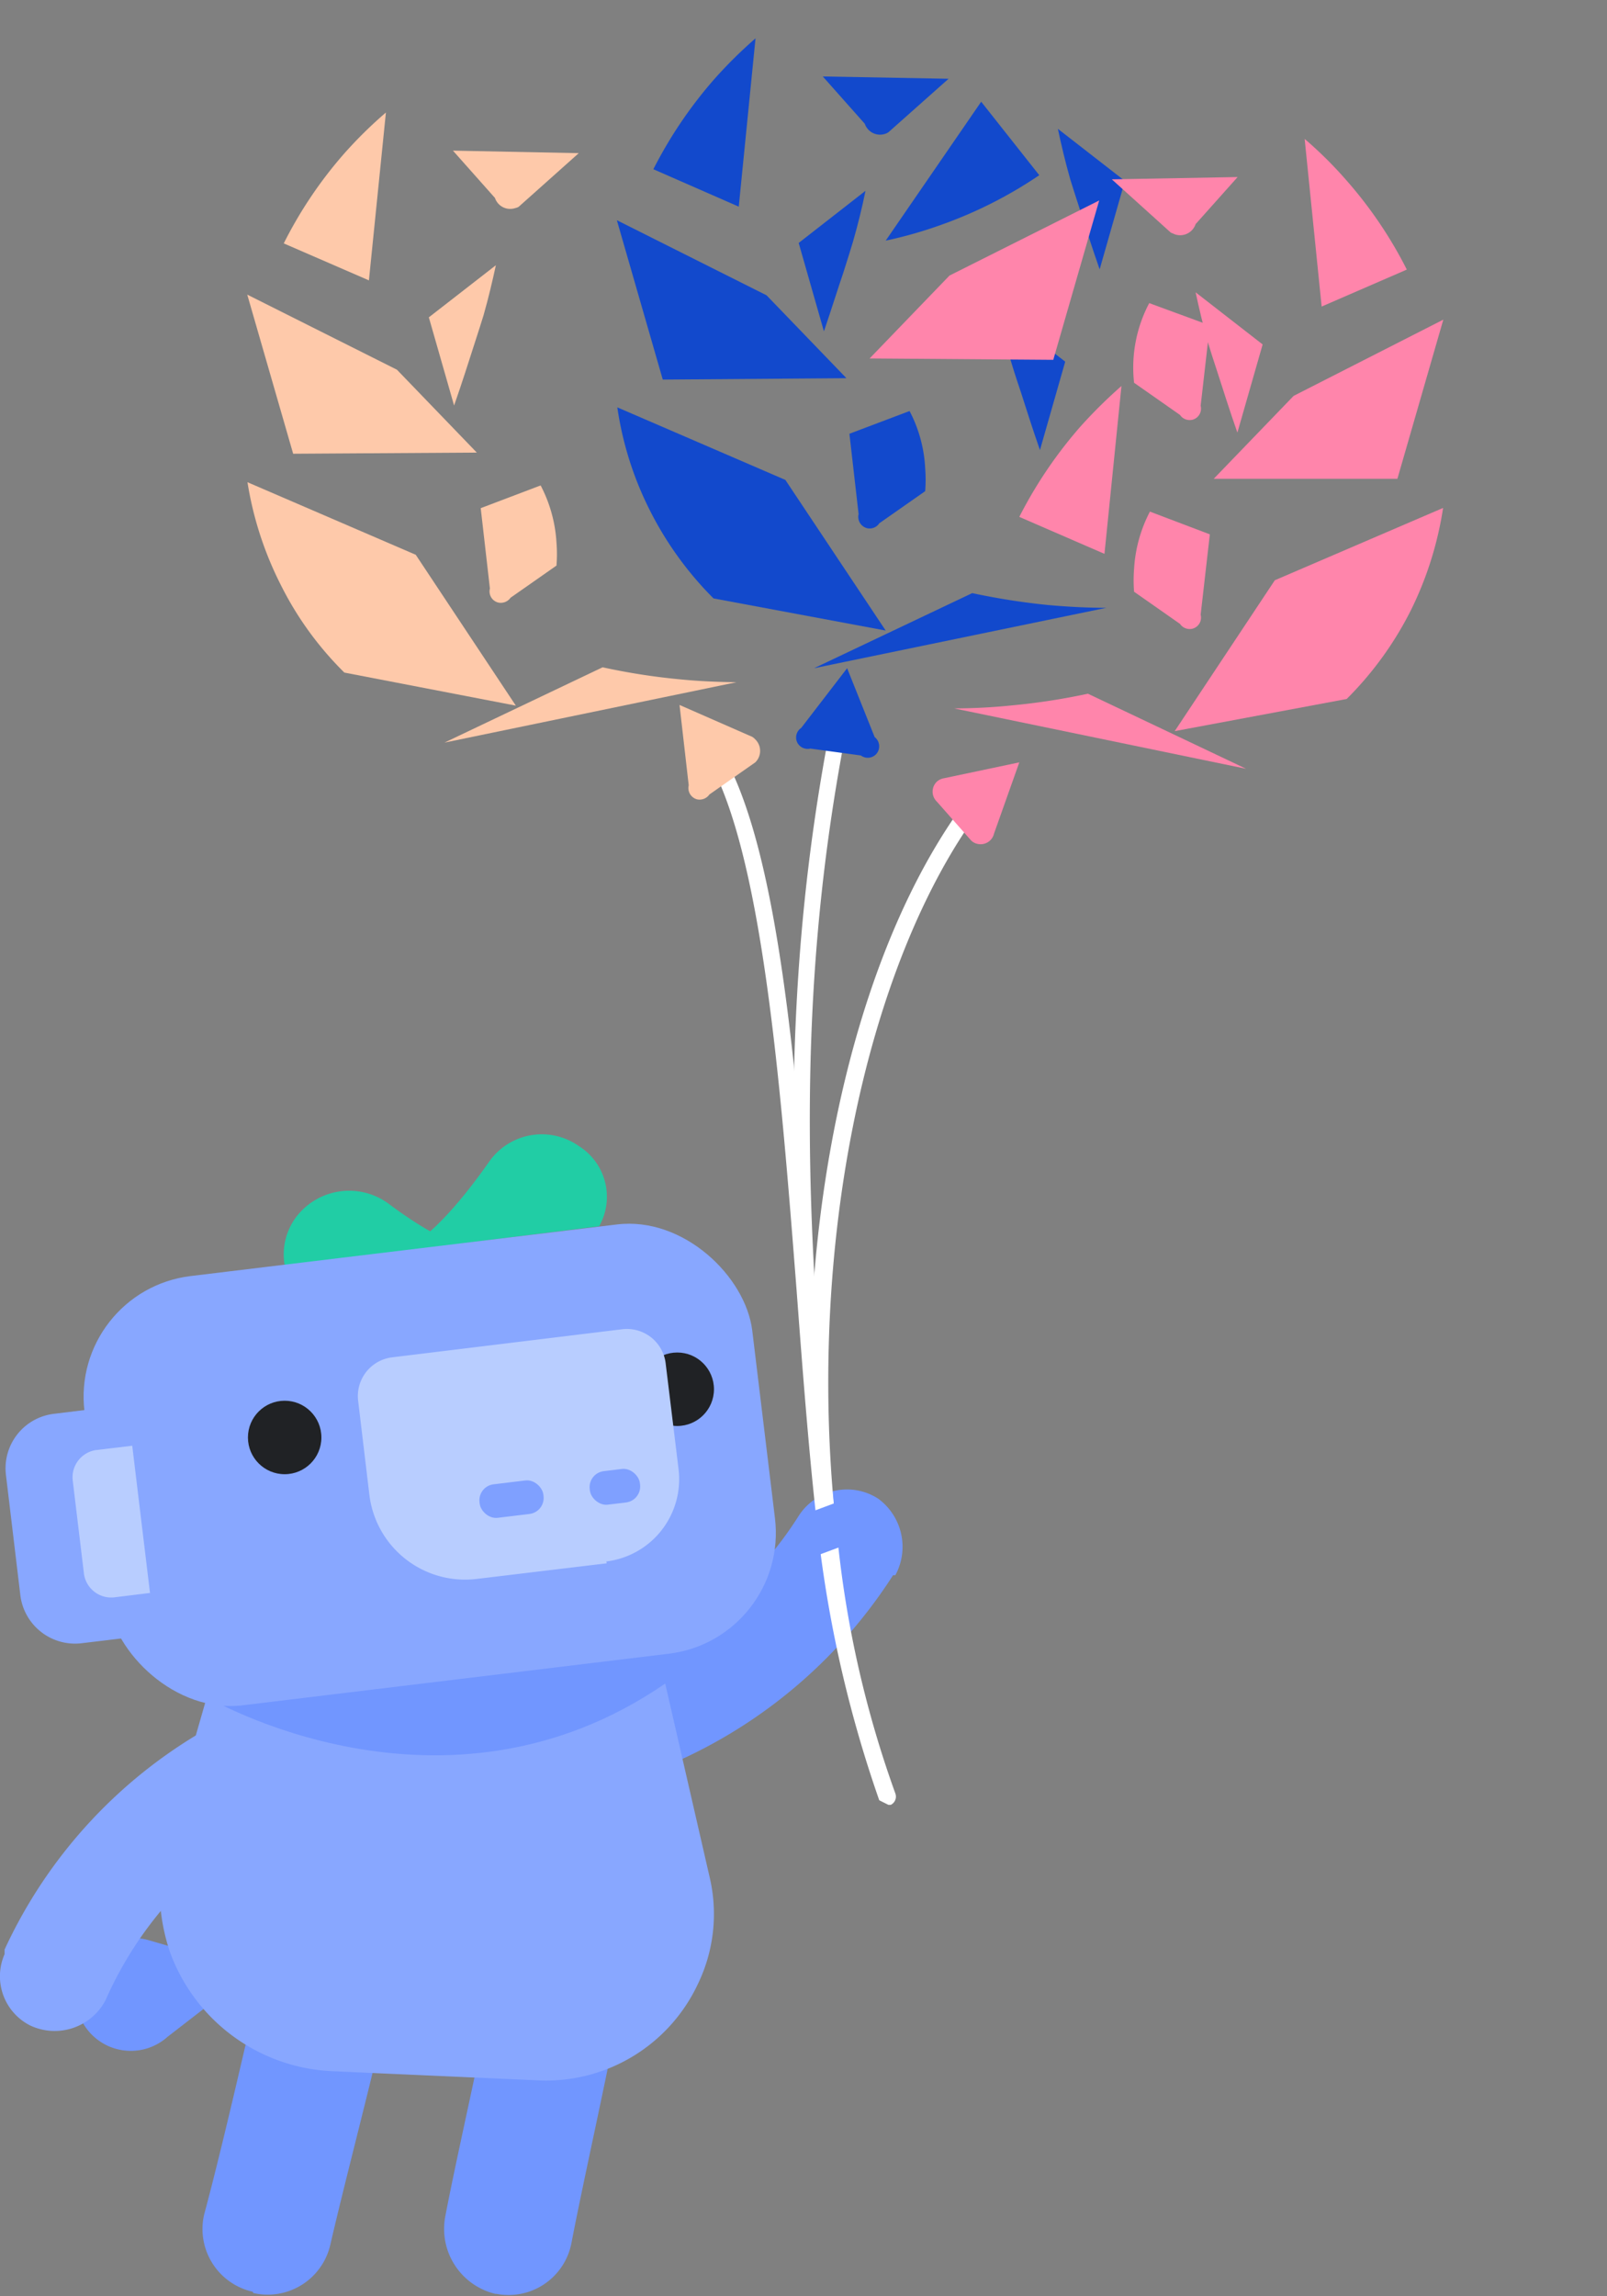<svg id="Layer_1" data-name="Layer 1" xmlns="http://www.w3.org/2000/svg" viewBox="0 0 70 100"><rect x="0" y="0" width="70" height="100" fill="#808080" stroke="none"/><defs><style>.cls-1{fill:#7196ff;}.cls-2{fill:#21cda5;}.cls-3{fill:#88a7ff;}.cls-4{fill:#202225;}.cls-5{fill:#b8cdff;}.cls-6{fill:#fff;}.cls-7{fill:#1249cc;}.cls-8{fill:#fec9aa;}.cls-9{fill:#ff85ab;}.cls-10{fill:#7fa0ff;}</style></defs><path class="cls-1" d="M7.3,88.7l3.1-2.4a.4.4,0,0,0,.09-.56.45.45,0,0,0-.19-.14L6.5,84.5a2.49,2.49,0,0,0-3.1,1.7,2.41,2.41,0,0,0-.1.8h0a2.4,2.4,0,0,0,4,1.7Z"/><path class="cls-1" d="M39,68.6h-.1A21.71,21.71,0,0,1,28.8,77a2.5,2.5,0,0,1-3.2-1.3,2.4,2.4,0,0,1,1.22-3.17l.08,0A16.45,16.45,0,0,0,34.8,66a2.5,2.5,0,0,1,3.46-.73l0,0A2.6,2.6,0,0,1,39,68.6Z"/><path class="cls-2" d="M16.9,52.4c2.4,1.8,3.3,1.8,3.3,1.8l-7.8.9a2.72,2.72,0,0,1,.5-2.1A2.9,2.9,0,0,1,16.9,52.4Z"/><path class="cls-2" d="M26.1,53.4l-8.8,1.1c.1,0,1.4-.2,4-3.9a2.8,2.8,0,0,1,3.9-.7h0A2.61,2.61,0,0,1,26.1,53.4Z"/><path class="cls-1" d="M11,99.8a2.8,2.8,0,0,1-2.11-3.35v0c.7-2.6,1.6-6.5,2.2-9.1a2.8,2.8,0,0,1,3.4-2h0a2.7,2.7,0,0,1,2.16,3.15l-.06.25c-.6,2.6-1.6,6.4-2.2,9a2.8,2.8,0,0,1-3.35,2.11Z"/><path class="cls-1" d="M21.6,99.9a2.91,2.91,0,0,1-2.2-3.4c.5-2.6,1.4-6.5,1.9-9.1a2.79,2.79,0,0,1,3.29-2.2h0a2.79,2.79,0,0,1,2.2,3.29h0c-.5,2.6-1.4,6.6-1.9,9.2a2.79,2.79,0,0,1-3.29,2.2Z"/><path class="cls-3" d="M30.4,86.4h0a7.3,7.3,0,0,1-6.9,4.2l-9-.4A7.9,7.9,0,0,1,7.4,85h0a8.62,8.62,0,0,1-.2-4.8l2.3-8,18.6-2.7,2.8,12.2A7,7,0,0,1,30.4,86.4Z"/><path class="cls-3" d="M.2,85.1v-.2A21.36,21.36,0,0,1,9,75.3a2.4,2.4,0,0,1,3.33.68l.07.12a2.4,2.4,0,0,1-.8,3.3h0a16.41,16.41,0,0,0-7,7.7,2.5,2.5,0,0,1-3.3,1.1A2.4,2.4,0,0,1,.2,85.1Z"/><path class="cls-1" d="M9,73.9s10.3,6.1,20-.6l-.9-3.8L9.5,72.2Z"/><rect class="cls-3" x="4.07" y="54.38" width="29.3" height="18.83" rx="5.3" transform="translate(-7.53 2.71) rotate(-6.9)"/><circle class="cls-4" cx="12.4" cy="62.6" r="1.6"/><circle class="cls-4" cx="29.5" cy="60.5" r="1.6"/><path class="cls-3" d="M8.23,71l-4.67.56A2.4,2.4,0,0,1,.89,69.5h0L.26,64.24a2.39,2.39,0,0,1,2.09-2.67h0L7,61H7l1.2,9.93h0Z"/><path class="cls-5" d="M6.54,69.37,5,69.56a1.2,1.2,0,0,1-1.34-1l-.49-4.07a1.2,1.2,0,0,1,1-1.34h0l1.59-.19h0l.78,6.46Z"/><path class="cls-6" d="M38.7,78.6l-.4-.2a53.62,53.62,0,0,1-2.6-11.1c-1.4-13.4-1.8-24,.5-35.8,0-.2.2-.4.4-.3s.4.2.3.4c-2.3,11.7-1.9,22.3-.4,35.6A46.36,46.36,0,0,0,39,78.1a.4.4,0,0,1-.2.5Z"/><path class="cls-6" d="M35.7,67.3c-.4-3.2-.7-7.1-1-11.1-.7-9-1.5-19.1-3.9-23.2a.29.29,0,0,1,0-.42.28.28,0,0,1,.11-.08.4.4,0,0,1,.5.2c2.5,4.2,3.3,13.9,4,23.4v.2c.6-8.7,3-16.6,6.8-21.6a.31.31,0,0,1,.39-.18l.11.08c.2.1.2.3.1.5C37.6,42,35,54.9,36.5,67.2Z"/><path class="cls-7" d="M36.9,29.1l-2,2.6a.5.5,0,0,0-.14.69.51.51,0,0,0,.54.21l2.2.3a.5.5,0,0,0,.7-.1.51.51,0,0,0-.1-.7Z"/><path class="cls-8" d="M26.25,29.06a28,28,0,0,0,3.32.52c.89.09,1.73.12,2.51.13L19.36,32.34Z"/><path class="cls-8" d="M15,29.29a14.4,14.4,0,0,1-2.79-3.86A15.07,15.07,0,0,1,10.78,21l7.33,3.16,4.36,6.57Z"/><path class="cls-8" d="M17.29,16.1h0l3.48,3.61-8,.05-2-6.93Z"/><path class="cls-8" d="M12.36,10.6A18.49,18.49,0,0,1,15,6.68,18.68,18.68,0,0,1,16.81,4.9l-.74,7.31Z"/><path class="cls-8" d="M29.6,30.7l.4,3.5a.51.51,0,0,0,.36.61.52.52,0,0,0,.54-.21l2-1.4a.7.7,0,0,0,0-1,.69.69,0,0,0-.13-.11Z"/><path class="cls-8" d="M25.21,6.67l-5.48-.11,1.83,2.06a.7.7,0,0,0,.89.44A.41.41,0,0,0,22.6,9Z"/><path class="cls-9" d="M44.4,33.2l-1.1,3.1a.6.6,0,0,1-.72.45.55.55,0,0,1-.28-.15l-1.5-1.7a.6.6,0,0,1,0-.85.59.59,0,0,1,.28-.15Z"/><rect class="cls-1" x="34.47" y="65.65" width="3.1" height="1.87" rx="0.9" transform="translate(-20.95 16.73) rotate(-20.4)"/><path class="cls-8" d="M20.94,22.13l.4,3.5a.5.5,0,0,0,.36.61.52.52,0,0,0,.54-.21l2-1.4a6.31,6.31,0,0,0,0-1,6.14,6.14,0,0,0-.69-2.49Z"/><path class="cls-8" d="M18.68,13.82l1.1,3.84c.35-1,.63-1.89.83-2.51.26-.81.35-1.08.45-1.41.22-.77.39-1.5.54-2.19Z"/><path class="cls-7" d="M42.35,25.83a30.19,30.19,0,0,0,3.32.52q1.35.12,2.52.12L35.46,29.1Z"/><path class="cls-7" d="M31.08,26.06a14.88,14.88,0,0,1-2.79-3.87,14.58,14.58,0,0,1-1.4-4.45l7.32,3.16,4.37,6.56Z"/><path class="cls-7" d="M33.39,12.86h0l3.48,3.61-8,.06-2-6.94Z"/><path class="cls-7" d="M28.46,7.37a19,19,0,0,1,2.66-3.93,19.72,19.72,0,0,1,1.79-1.77L32.18,9Z"/><path class="cls-7" d="M41.32,3.43l-5.48-.1,1.83,2.06a.7.7,0,0,0,.88.44.48.48,0,0,0,.16-.08Z"/><path class="cls-7" d="M37,18.89l.4,3.5a.51.51,0,0,0,.36.61.5.5,0,0,0,.54-.21l2-1.4a6.23,6.23,0,0,0,0-1,6,6,0,0,0-.68-2.49Z"/><path class="cls-7" d="M34.79,10.58l1.1,3.85c.34-1,.62-1.9.83-2.51.26-.81.34-1.08.44-1.41.22-.77.4-1.5.54-2.2Z"/><path class="cls-7" d="M46.4,15.75,45.3,19.6c-.35-1-.63-1.9-.83-2.52-.27-.8-.35-1.07-.45-1.4-.22-.77-.4-1.51-.54-2.2Z"/><path class="cls-7" d="M49,7.88l-1.1,3.85c-.35-1-.63-1.89-.83-2.51-.26-.81-.35-1.08-.45-1.41-.22-.77-.39-1.5-.54-2.2Z"/><path class="cls-9" d="M47.39,30.21a28.08,28.08,0,0,1-3.32.51,25,25,0,0,1-2.51.13l12.72,2.63Z"/><path class="cls-9" d="M58.66,30.44a14.87,14.87,0,0,0,2.8-3.87,15.17,15.17,0,0,0,1.4-4.45l-7.33,3.15-4.36,6.57Z"/><path class="cls-9" d="M56.35,17.24h0l-3.48,3.61,8,0,2-6.93Z"/><path class="cls-9" d="M41.36,12h0l-3.48,3.61,8,.06,2-6.94Z"/><path class="cls-9" d="M61.28,11.74a18.49,18.49,0,0,0-2.66-3.92,17.42,17.42,0,0,0-1.79-1.77l.74,7.3Z"/><path class="cls-9" d="M44.4,22.51a19.17,19.17,0,0,1,2.66-3.93,21.13,21.13,0,0,1,1.79-1.77l-.74,7.31Z"/><path class="cls-7" d="M45.27,7.63A18.81,18.81,0,0,1,41,9.79a18.49,18.49,0,0,1-2.42.69l4.16-6.05Z"/><path class="cls-9" d="M48.43,7.81l5.48-.1L52.08,9.76a.71.71,0,0,1-.89.45L51,10.13Z"/><path class="cls-9" d="M52.7,23.27l-.4,3.5a.5.5,0,0,1-.36.61.51.51,0,0,1-.54-.21l-2-1.4a6.27,6.27,0,0,1,0-1,6.14,6.14,0,0,1,.69-2.49Z"/><path class="cls-9" d="M52.7,14.17l-.4,3.5a.5.5,0,0,1-.36.61.51.51,0,0,1-.54-.21l-2-1.4a6,6,0,0,1,.66-3.47Z"/><path class="cls-9" d="M55,15l-1.1,3.84c-.35-1-.63-1.89-.83-2.51-.26-.8-.35-1.07-.45-1.41-.22-.76-.39-1.5-.54-2.19Z"/><path class="cls-5" d="M26.43,68.08l-5.66.68a4.2,4.2,0,0,1-4.68-3.66h0L15.6,61a1.7,1.7,0,0,1,1.48-1.89l10-1.22A1.7,1.7,0,0,1,29,59.41h0L29.56,64a3.61,3.61,0,0,1-3.15,4Z"/><rect class="cls-10" x="25.68" y="64.01" width="2.2" height="1.47" rx="0.7" transform="translate(-7.58 3.69) rotate(-6.9)"/><rect class="cls-10" x="20.88" y="64.55" width="2.8" height="1.47" rx="0.7" transform="translate(-7.68 3.15) rotate(-6.9)"/></svg>